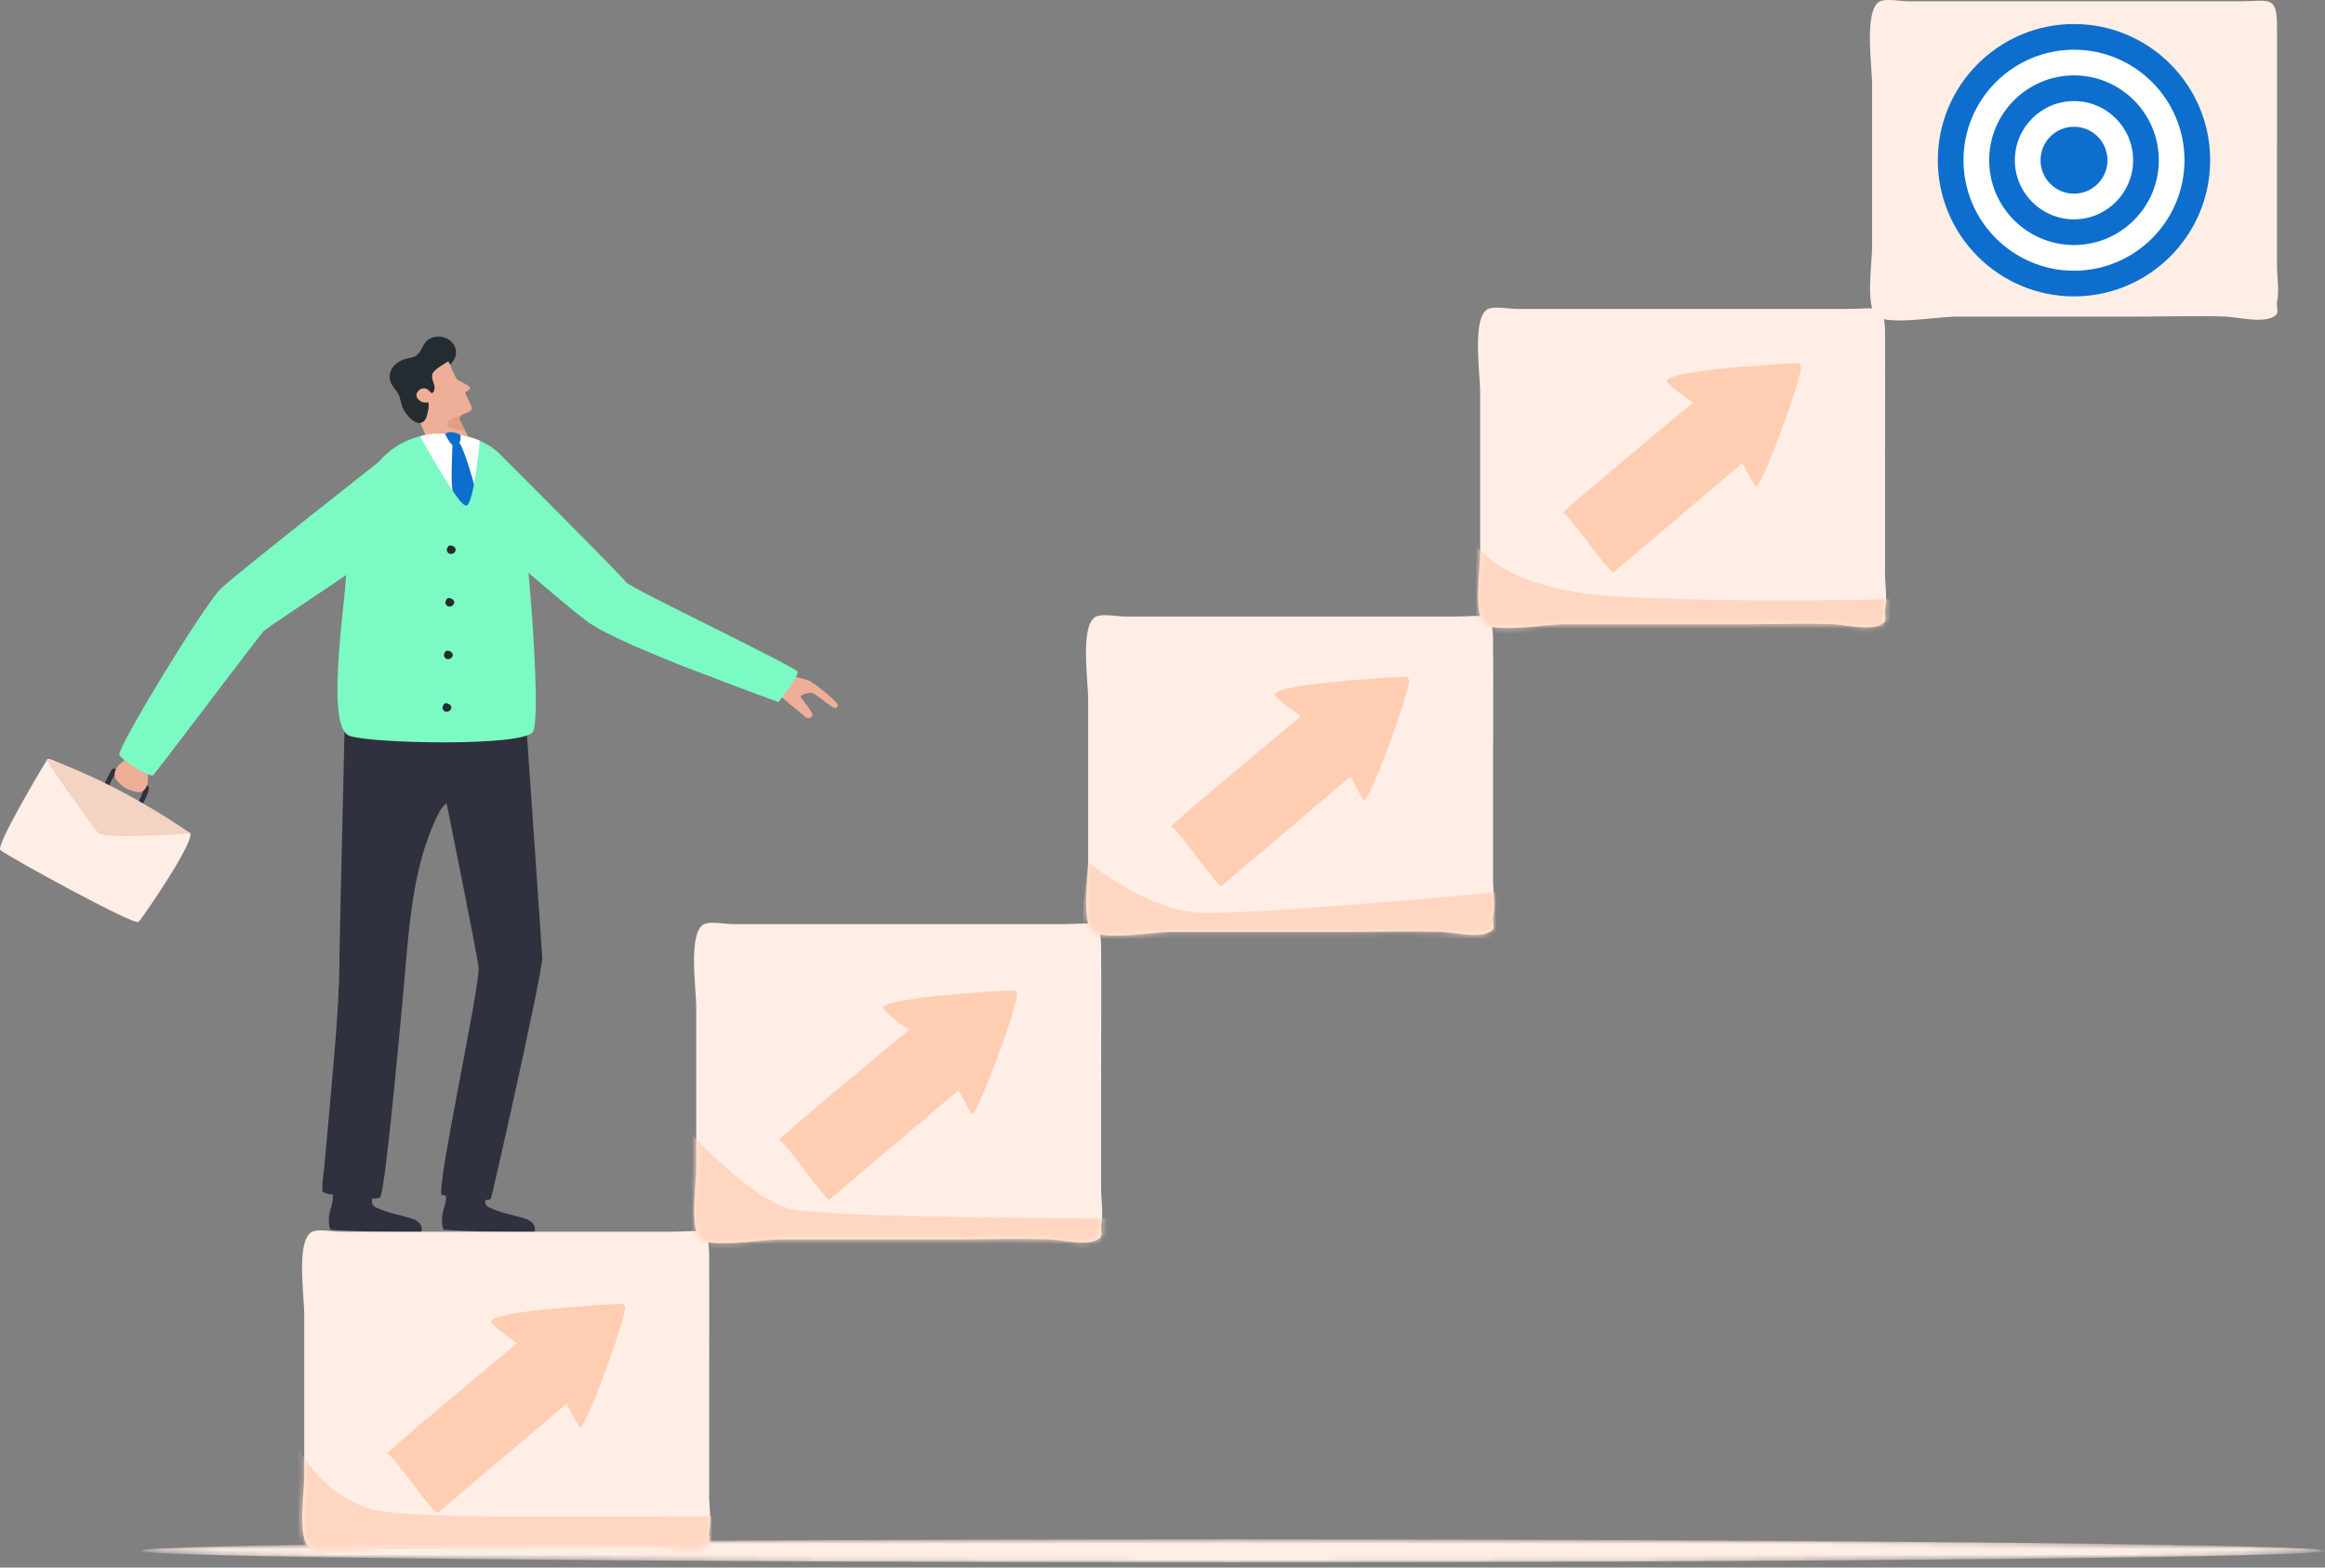<svg width="442" height="298" viewBox="0 0 442 298" fill="none" xmlns="http://www.w3.org/2000/svg">
<rect x="0" y="0" width="442" height="298" fill="#808080" stroke="none"/>
<path d="M150.271 128.459C150.271 128.459 152.637 128.965 153.696 129.35C154.757 129.736 159.357 133.546 159.257 133.976C159.157 134.406 159.114 134.774 158.456 134.52C157.798 134.265 155.112 131.929 154.428 131.742C153.744 131.556 152.139 132.16 152.191 132.429C152.24 132.698 154.869 135.656 154.422 136.137C153.979 136.619 153.513 136.637 153.152 136.303C152.792 135.968 147.559 131.872 147.542 131.408C147.525 130.944 150.271 128.459 150.271 128.459Z" fill="#EFAE97"/>
<path d="M96.07 87.371C96.07 87.371 118.375 109.651 119.045 110.703C119.715 111.755 151.508 126.875 151.669 127.719C151.826 128.563 147.989 133.467 147.989 133.467C147.989 133.467 117.694 122.564 111.544 118.045C105.395 113.527 87.848 97.754 87.848 97.754L96.07 87.371Z" fill="#7BFAC4"/>
<path d="M90.016 99.763C90.016 99.763 92.283 98.436 93.166 98.146C94.049 97.856 109.712 114.692 113.041 116.544C116.371 118.396 134.65 128.459 134.65 128.459C134.65 128.459 116.016 121.599 111.543 118.046C107.069 114.492 92.185 101.771 90.016 99.763Z" fill="#7BFAC4"/>
<path d="M27.005 153.088L26.185 152.652C26.714 151.659 27.276 150.428 27.362 150C26.642 149.433 22.93 147.476 21.869 147.094C21.604 147.583 21.037 148.691 20.527 149.709L19.697 149.293C20.013 148.662 21.059 146.582 21.251 146.314C21.301 146.243 21.447 146.084 21.738 146.107C22.299 146.156 27.894 148.887 28.237 149.6C28.326 149.785 28.534 150.218 27.005 153.088Z" fill="#2F313E"/>
<path d="M36.186 158.409C36.186 158.409 9.675 143.383 9.046 144.303C8.416 145.223 -0.826 160.679 0.06 161.592C0.945 162.506 25.632 176.093 26.365 175.265C27.098 174.436 36.77 160.489 36.186 158.409Z" fill="#FFEEE5"/>
<path d="M36.186 158.41C36.186 158.41 19.604 159.699 18.579 158.273C17.554 156.847 8.035 144.095 9.046 144.304C10.056 144.512 22.126 148.71 36.186 158.41Z" fill="#F3D3C1"/>
<path d="M27.976 146.852C27.976 146.852 28.708 149.502 26.959 150.501C26.323 150.864 23.952 150.066 23.394 149.511C22.836 148.957 21.625 148.237 21.793 147.017C22.035 145.259 24.322 144.173 24.322 144.173L27.976 146.852Z" fill="#EFAE97"/>
<path d="M70.815 225.381C70.791 226.339 70.766 227.295 70.741 228.253C70.736 228.485 70.731 228.725 70.824 228.934C70.964 229.255 71.293 229.443 71.607 229.595C73.568 230.539 75.748 230.902 77.835 231.517C78.487 231.709 79.155 231.944 79.64 232.416C80.126 232.891 80.374 233.675 80.043 234.27C74.299 234.287 68.669 234.121 62.935 233.792C62.7 233.592 62.618 233.283 62.579 232.977C62.446 231.927 62.537 230.848 62.843 229.835C63.015 229.269 63.226 228.651 63.253 228.059C63.291 227.22 63.328 226.385 63.366 225.547C65.87 225.498 68.311 225.432 70.815 225.381Z" fill="#2F313E"/>
<path d="M92.324 225.381C92.299 226.339 92.275 227.295 92.25 228.253C92.244 228.485 92.24 228.725 92.333 228.934C92.473 229.255 92.802 229.443 93.116 229.595C95.077 230.539 97.257 230.902 99.344 231.517C99.995 231.709 100.663 231.944 101.149 232.416C101.635 232.891 101.883 233.675 101.552 234.27C95.808 234.287 90.178 234.121 84.444 233.792C84.209 233.592 84.126 233.283 84.088 232.977C83.955 231.927 84.046 230.848 84.352 229.835C84.524 229.269 84.735 228.651 84.761 228.059C84.799 227.22 84.837 226.385 84.874 225.547C87.378 225.498 89.82 225.432 92.324 225.381Z" fill="#2F313E"/>
<path d="M100.035 137.743C100.197 136.861 100.36 136.08 100.36 136.08L65.549 136.833C65.549 136.833 64.514 180.797 64.536 181.723C64.552 182.366 64.545 183.008 64.533 183.652C64.369 192.45 63.48 201.261 62.719 210.024C62.366 214.086 61.998 218.143 61.616 222.203C61.509 223.344 61.258 224.563 61.282 225.71C61.297 226.374 61.052 226.394 61.679 226.743C62.428 227.16 64.064 227.052 64.927 227.158C65.841 227.269 66.756 227.378 67.671 227.472C68.977 227.61 70.929 228.116 72.219 227.695C73.328 227.335 77.266 181.916 77.269 181.878C77.998 173.478 78.995 164.451 82.469 156.568C83.37 154.524 83.989 153.345 84.9 152.707C84.9 152.707 90.558 180.628 90.983 183.821C91.409 187.014 82.667 226.791 84.012 227.16C85.358 227.527 92.941 228.682 93.308 227.859C93.674 227.037 103.214 184.402 103.092 182.114C102.97 179.827 100.035 137.743 100.035 137.743Z" fill="#2F313E"/>
<path d="M89.687 77.493C89.705 77.711 89.698 77.87 89.565 78.013C89.276 78.32 88.66 78.496 88.384 78.613C87.976 78.785 87.189 79.077 87.324 79.656C87.331 79.687 87.341 79.718 87.353 79.748C87.623 80.434 89.481 83.854 89.481 83.854L83.176 87.794C83.176 87.794 76.555 73.104 76.781 72.793C77.007 72.483 83.201 67.238 85.122 68.288C85.122 68.288 86.513 71.819 86.924 72.159C87.335 72.499 89.618 73.376 89.355 73.87C89.093 74.365 88.362 74.476 88.465 74.623C88.465 74.623 88.514 74.965 88.645 75.198C88.645 75.198 89.666 77.231 89.687 77.493Z" fill="#EFAE97"/>
<path d="M82.14 74.74C82.321 74.682 82.419 74.49 82.494 74.314C82.991 73.161 81.781 72.169 82.247 71.003C82.488 70.401 83.881 69.498 84.651 69.032C85.332 68.617 85.221 68.591 85.419 69.081C85.448 69.149 85.493 69.223 85.566 69.234C85.64 69.245 85.704 69.185 85.752 69.128C86.532 68.222 86.939 67.304 86.566 66.168C86.294 65.341 85.644 64.66 84.852 64.303C83.762 63.811 82.238 63.874 81.29 64.658C80.663 65.178 80.362 65.934 79.962 66.617C79.432 67.519 78.918 67.885 77.889 68.048C76.785 68.222 75.69 68.674 74.936 69.499C74.294 70.201 73.959 71.186 74.113 72.131C74.309 73.332 75.383 74.079 75.838 75.162C76.222 76.077 76.264 77.091 76.778 77.963C77.359 78.948 78.786 80.78 80.131 80.349C80.649 80.183 80.881 79.746 81.067 79.275C81.304 78.675 81.68 77.036 81.405 76.453C80.655 76.695 79.733 76.35 79.329 75.673C79.246 75.534 79.182 75.381 79.165 75.22C79.146 75.026 79.198 74.831 79.282 74.655C79.472 74.259 79.84 73.948 80.268 73.849C80.695 73.75 81.173 73.875 81.482 74.187C81.693 74.4 81.864 74.623 82.14 74.74Z" fill="#242B31"/>
<path d="M87.831 78.876C87.831 78.876 84.722 79.737 85.004 80.74C85.286 81.743 88.445 81.921 88.445 81.921C88.445 81.921 87.34 79.829 87.332 79.574C87.324 79.32 87.831 78.876 87.831 78.876Z" fill="#E59E85"/>
<path d="M82.809 82.625C82.809 82.625 69.305 81.81 66.956 100.969C64.607 120.128 62.268 138.44 66.483 139.902C70.698 141.365 99.378 141.948 101.293 139.149C103.209 136.351 99.8 96.32 98.199 91.317C97.999 90.691 97.741 90.091 97.441 89.52C95.326 85.48 91.155 82.931 86.597 82.764L82.809 82.625Z" fill="#7BFAC4"/>
<path d="M79.873 82.956C79.873 82.956 86.913 95.827 88.495 96.089C90.077 96.351 91.218 83.798 91.218 83.798C91.218 83.798 88.935 82.599 84.939 82.461C80.942 82.324 79.873 82.956 79.873 82.956Z" fill="white"/>
<path d="M87.342 84.201C87.707 83.481 87.508 82.679 87.508 82.679C87.508 82.679 85.915 81.667 84.615 82.452C84.615 82.452 85.379 84.205 86.024 84.585C86.024 84.585 85.605 92.706 86.117 93.42C86.63 94.136 88.065 96.366 88.744 96.096C89.422 95.826 90.112 92.281 90.104 92.047C90.097 91.832 88.185 85.201 87.342 84.201Z" fill="#0D6ECD"/>
<path d="M85.662 104.595C85.652 104.582 85.642 104.568 85.632 104.555C85.631 104.552 85.63 104.55 85.629 104.548C85.638 104.564 85.65 104.58 85.662 104.595ZM85.617 105.307C85.876 105.345 86.117 105.261 86.318 105.099C86.5 104.951 86.641 104.694 86.618 104.455C86.603 104.298 86.548 104.163 86.44 104.047C86.372 103.973 86.283 103.913 86.194 103.867C85.978 103.756 85.719 103.642 85.473 103.714C85.331 103.756 85.202 103.844 85.127 103.974C85.099 104.024 85.082 104.075 85.072 104.126C85.056 104.149 85.042 104.172 85.029 104.197C84.914 104.427 84.906 104.696 85.043 104.921C85.169 105.127 85.378 105.272 85.617 105.307Z" fill="#242B31"/>
<path d="M85.358 114.553C85.357 114.551 85.356 114.548 85.356 114.546C85.365 114.562 85.377 114.578 85.389 114.594C85.379 114.58 85.368 114.567 85.358 114.553ZM86.167 114.045C86.098 113.972 86.01 113.911 85.921 113.866C85.705 113.755 85.446 113.64 85.2 113.713C85.058 113.754 84.928 113.843 84.854 113.973C84.826 114.022 84.808 114.073 84.799 114.125C84.783 114.147 84.768 114.171 84.756 114.195C84.641 114.426 84.632 114.695 84.77 114.92C84.896 115.125 85.105 115.27 85.344 115.305C85.603 115.343 85.844 115.259 86.044 115.097C86.227 114.95 86.367 114.692 86.345 114.453C86.33 114.296 86.275 114.162 86.167 114.045Z" fill="#242B31"/>
<path d="M85.086 124.551C85.085 124.549 85.084 124.547 85.083 124.545C85.093 124.561 85.104 124.576 85.116 124.592C85.106 124.579 85.096 124.565 85.086 124.551ZM85.894 124.044C85.826 123.97 85.737 123.91 85.648 123.864C85.433 123.753 85.174 123.639 84.927 123.711C84.785 123.752 84.656 123.841 84.581 123.971C84.553 124.02 84.536 124.071 84.526 124.123C84.511 124.146 84.496 124.169 84.483 124.194C84.368 124.424 84.36 124.693 84.498 124.918C84.624 125.123 84.833 125.269 85.072 125.304C85.33 125.342 85.571 125.258 85.772 125.096C85.955 124.948 86.095 124.691 86.072 124.452C86.058 124.295 86.002 124.16 85.894 124.044Z" fill="#242B31"/>
<path d="M84.811 134.55C84.81 134.548 84.809 134.545 84.809 134.543C84.818 134.559 84.83 134.575 84.842 134.591C84.832 134.577 84.821 134.564 84.811 134.55ZM85.62 134.042C85.552 133.969 85.463 133.908 85.374 133.862C85.158 133.752 84.899 133.637 84.653 133.709C84.511 133.751 84.381 133.84 84.307 133.969C84.278 134.019 84.261 134.07 84.252 134.122C84.236 134.144 84.221 134.167 84.209 134.192C84.094 134.423 84.085 134.692 84.223 134.916C84.349 135.122 84.558 135.267 84.797 135.302C85.055 135.34 85.297 135.256 85.498 135.094C85.68 134.947 85.82 134.689 85.798 134.45C85.783 134.293 85.728 134.159 85.62 134.042Z" fill="#242B31"/>
<path d="M65.901 107.729C65.901 107.729 74.123 103.134 75.454 102.105C76.785 101.076 65.294 114.931 65.473 113.364C65.651 111.798 65.901 107.729 65.901 107.729Z" fill="#7BFAC4"/>
<path d="M72.029 87.794C72.029 87.794 45.129 108.928 42.014 111.872C38.899 114.817 22.127 142.364 22.698 143.505C23.269 144.647 28.438 147.85 29.073 147.374C29.707 146.898 49.215 120.888 50.167 119.936C51.119 118.984 76.654 102.49 77.923 100.428C79.191 98.366 72.029 87.794 72.029 87.794Z" fill="#7BFAC4"/>
<mask id="mask0_98_1727" style="mask-type:luminance" maskUnits="userSpaceOnUse" x="26" y="292" width="416" height="6">
<path d="M442 294.817C442 296.027 348.98 297.008 234.235 297.008C119.491 297.008 26.472 296.027 26.472 294.817C26.472 293.61 119.491 292.628 234.235 292.628C348.98 292.628 442 293.61 442 294.817Z" fill="white"/>
</mask>
<g mask="url(#mask0_98_1727)">
<path d="M442 294.817C442 296.027 348.98 297.008 234.235 297.008C119.491 297.008 26.472 296.027 26.472 294.817C26.472 293.61 119.491 292.628 234.235 292.628C348.98 292.628 442 293.61 442 294.817Z" fill="#FFEEE5"/>
</g>
<path d="M134.571 293.824C132.645 295.541 127.292 294.165 125.044 294.09C119.3 293.899 113.514 294.093 107.765 294.093C96.375 294.093 84.984 294.093 73.592 294.093C70.642 294.093 61.072 295.721 58.785 294.096C56.512 292.48 57.841 283.92 57.841 280.87C57.841 270.588 57.841 260.306 57.841 250.024C57.841 246.214 56.222 235.64 59.364 234.155C60.569 233.586 63.472 234.155 64.796 234.155C81.716 234.155 98.634 234.155 115.554 234.155C119.637 234.155 123.721 234.155 127.805 234.155C133.044 234.155 134.774 232.908 134.815 238.521C134.877 246.937 134.815 255.354 134.815 263.771C134.815 270.614 134.815 277.46 134.815 284.303C134.815 286.455 135.287 289.227 134.815 291.327C134.692 291.876 135.128 293.229 134.721 293.676C134.674 293.73 134.624 293.779 134.571 293.824Z" fill="#FFEEE5"/>
<mask id="mask1_98_1727" style="mask-type:luminance" maskUnits="userSpaceOnUse" x="57" y="233" width="79" height="62">
<path d="M134.57 293.825C132.644 295.541 127.291 294.165 125.043 294.091C119.299 293.899 113.513 294.094 107.764 294.094C96.374 294.094 84.983 294.094 73.591 294.094C70.642 294.094 61.071 295.721 58.784 294.096C56.511 292.48 57.84 283.92 57.84 280.871C57.84 270.589 57.84 260.307 57.84 250.025C57.84 246.214 56.221 235.64 59.363 234.156C60.568 233.586 63.471 234.156 64.795 234.156C81.715 234.156 98.633 234.156 115.553 234.156C119.637 234.156 123.72 234.156 127.804 234.156C133.043 234.156 134.773 232.908 134.814 238.521C134.876 246.938 134.814 255.355 134.814 263.771C134.814 270.614 134.814 277.461 134.814 284.304C134.814 286.455 135.286 289.227 134.814 291.327C134.691 291.876 135.127 293.23 134.72 293.676C134.673 293.73 134.623 293.779 134.57 293.825Z" fill="white"/>
</mask>
<g mask="url(#mask1_98_1727)">
<path d="M56.714 275.281C56.714 275.281 61.435 284.779 71.356 287.07C81.278 289.362 138.812 287.725 138.921 288.489C139.03 289.253 145.036 300.39 137.611 299.953C130.187 299.515 58.024 301.701 56.605 297.441C55.185 293.184 56.714 275.281 56.714 275.281Z" fill="#FFD6C1"/>
</g>
<path d="M209.086 235.351C207.158 237.068 201.806 235.692 199.56 235.614C193.815 235.423 188.028 235.62 182.28 235.62C170.888 235.62 159.499 235.617 148.107 235.62C145.157 235.62 135.587 237.245 133.3 235.62C131.027 234.004 132.356 225.444 132.356 222.397C132.356 212.112 132.356 201.83 132.356 191.548C132.356 187.738 130.736 177.164 133.878 175.68C135.084 175.11 137.987 175.68 139.311 175.68C156.229 175.68 173.148 175.68 190.067 175.68C194.153 175.68 198.235 175.68 202.321 175.68C207.559 175.68 209.29 174.434 209.33 180.046C209.393 188.461 209.33 196.878 209.33 205.295C209.33 212.138 209.33 218.984 209.33 225.827C209.33 227.979 209.802 230.751 209.33 232.854C209.207 233.403 209.644 234.753 209.235 235.202C209.189 235.254 209.138 235.302 209.086 235.351Z" fill="#FFEEE5"/>
<mask id="mask2_98_1727" style="mask-type:luminance" maskUnits="userSpaceOnUse" x="131" y="175" width="79" height="62">
<path d="M209.084 235.35C207.155 237.066 201.803 235.69 199.557 235.613C193.812 235.421 188.025 235.619 182.277 235.619C170.885 235.619 159.496 235.616 148.104 235.619C145.155 235.619 135.584 237.244 133.297 235.619C131.024 234.002 132.353 225.443 132.353 222.396C132.353 212.111 132.353 201.829 132.353 191.547C132.353 187.736 130.733 177.163 133.875 175.679C135.081 175.109 137.984 175.679 139.308 175.679C156.226 175.679 173.145 175.679 190.064 175.679C194.15 175.679 198.232 175.679 202.318 175.679C207.556 175.678 209.287 174.432 209.327 180.045C209.39 188.46 209.327 196.877 209.327 205.293C209.327 212.137 209.327 218.983 209.327 225.826C209.327 227.977 209.799 230.749 209.327 232.852C209.204 233.402 209.641 234.752 209.232 235.201C209.187 235.252 209.135 235.301 209.084 235.35Z" fill="white"/>
</mask>
<g mask="url(#mask2_98_1727)">
<path d="M130.041 214.099C130.041 214.099 142.58 228.049 150.296 229.826C158.012 231.599 211.473 231.599 211.473 231.599L212.025 239.041C212.025 239.041 128.112 240.279 127.699 239.041C127.285 237.799 130.041 214.099 130.041 214.099Z" fill="#FFD6C1"/>
</g>
<path d="M283.6 176.874C281.675 178.59 276.322 177.214 274.074 177.139C268.329 176.946 262.542 177.143 256.794 177.143C245.405 177.143 234.013 177.142 222.621 177.143C219.671 177.143 210.102 178.77 207.816 177.145C205.542 175.528 206.869 166.967 206.869 163.92C206.869 153.637 206.869 143.354 206.869 133.072C206.869 129.261 205.25 118.688 208.394 117.204C209.598 116.634 212.502 117.204 213.827 117.204C230.746 117.204 247.665 117.204 264.584 117.204C268.667 117.204 272.752 117.204 276.834 117.204C282.073 117.203 283.804 115.957 283.844 121.57C283.907 129.985 283.844 138.403 283.844 146.819C283.844 153.663 283.844 160.507 283.844 167.352C283.844 169.503 284.316 172.274 283.844 174.376C283.721 174.925 284.158 176.278 283.752 176.725C283.703 176.777 283.652 176.826 283.6 176.874Z" fill="#FFEEE5"/>
<mask id="mask3_98_1727" style="mask-type:luminance" maskUnits="userSpaceOnUse" x="206" y="116" width="79" height="62">
<path d="M283.598 176.875C281.673 178.592 276.32 177.216 274.072 177.141C268.327 176.948 262.54 177.145 256.792 177.145C245.403 177.145 234.011 177.143 222.619 177.144C219.669 177.145 210.1 178.772 207.814 177.146C205.54 175.53 206.867 166.969 206.867 163.921C206.867 153.639 206.867 143.356 206.867 133.073C206.867 129.263 205.248 118.689 208.392 117.205C209.596 116.636 212.5 117.205 213.825 117.205C230.744 117.205 247.663 117.205 264.582 117.205C268.665 117.205 272.75 117.206 276.832 117.205C282.071 117.205 283.802 115.959 283.842 121.572C283.905 129.987 283.842 138.405 283.842 146.82C283.842 153.665 283.842 160.509 283.842 167.353C283.842 169.505 284.314 172.276 283.842 174.378C283.719 174.927 284.156 176.28 283.75 176.727C283.701 176.779 283.65 176.828 283.598 176.875Z" fill="white"/>
</mask>
<g mask="url(#mask3_98_1727)">
<path d="M206.867 163.921C206.867 163.921 217.812 172.804 227.525 173.478C237.235 174.152 287.947 169.297 287.947 169.297C287.947 169.297 289.025 179.547 287.274 179.952C285.521 180.356 208.037 181.57 206.452 179.682C204.864 177.794 206.867 163.921 206.867 163.921Z" fill="#FFD6C1"/>
</g>
<path d="M358.114 118.398C356.188 120.115 350.835 118.739 348.587 118.664C342.842 118.471 337.058 118.668 331.307 118.668C319.918 118.668 308.526 118.666 297.134 118.668C294.185 118.668 284.615 120.295 282.329 118.669C280.055 117.053 281.385 108.492 281.385 105.444C281.385 95.162 281.385 84.879 281.385 74.597C281.385 70.786 279.766 60.211 282.907 58.729C284.111 58.16 287.015 58.729 288.34 58.729C305.259 58.729 322.178 58.729 339.097 58.729C343.18 58.729 347.265 58.729 351.348 58.729C356.586 58.729 358.317 57.482 358.357 63.095C358.42 71.51 358.357 79.928 358.357 88.343C358.357 95.188 358.357 102.032 358.357 108.876C358.357 111.028 358.829 113.799 358.357 115.901C358.234 116.45 358.671 117.803 358.265 118.25C358.217 118.302 358.168 118.351 358.114 118.398Z" fill="#FFEEE5"/>
<mask id="mask4_98_1727" style="mask-type:luminance" maskUnits="userSpaceOnUse" x="280" y="58" width="79" height="62">
<path d="M358.111 118.399C356.185 120.115 350.833 118.74 348.584 118.664C342.839 118.471 337.055 118.668 331.304 118.668C319.915 118.668 308.523 118.667 297.131 118.668C294.182 118.668 284.612 120.295 282.326 118.67C280.052 117.053 281.382 108.493 281.382 105.445C281.382 95.162 281.382 84.879 281.382 74.597C281.382 70.787 279.763 60.212 282.904 58.73C284.109 58.16 287.012 58.73 288.337 58.73C305.256 58.73 322.175 58.73 339.094 58.73C343.177 58.73 347.262 58.73 351.345 58.73C356.583 58.73 358.314 57.482 358.354 63.095C358.417 71.511 358.354 79.928 358.354 88.344C358.354 95.188 358.354 102.032 358.354 108.877C358.354 111.028 358.826 113.799 358.354 115.901C358.231 116.45 358.668 117.803 358.262 118.25C358.214 118.302 358.165 118.352 358.111 118.399Z" fill="white"/>
</mask>
<g mask="url(#mask4_98_1727)">
<path d="M279.109 101.488C279.109 101.488 283.086 112.096 307.617 113.422C332.147 114.748 361.096 113.864 361.096 113.864C361.096 113.864 362.003 122.261 358.567 122.483C355.128 122.704 278.731 125.993 277.782 121.599C276.832 117.204 279.109 101.488 279.109 101.488Z" fill="#FFD6C1"/>
</g>
<path d="M432.627 59.922C430.702 61.639 425.349 60.263 423.101 60.188C417.356 59.994 411.571 60.191 405.824 60.191C394.432 60.191 383.04 60.191 371.651 60.191C368.701 60.191 359.129 61.819 356.843 60.194C354.568 58.578 355.899 50.018 355.899 46.968C355.899 36.686 355.899 26.404 355.899 16.119C355.899 12.312 354.279 1.738 357.421 0.253C358.625 -0.316 361.529 0.253 362.853 0.253C379.773 0.253 396.692 0.253 413.611 0.253C417.693 0.253 421.779 0.253 425.861 0.253C431.099 0.253 432.83 -0.994 432.873 4.619C432.933 13.035 432.873 21.452 432.873 29.869C432.873 36.712 432.873 43.555 432.873 50.401C432.873 52.553 433.345 55.325 432.873 57.425C432.75 57.974 433.185 59.327 432.779 59.773C432.73 59.825 432.682 59.876 432.627 59.922Z" fill="#FFEEE5"/>
<path d="M342.396 70.012C342.488 69.478 342.065 69 341.527 69.029C336.806 69.277 315.19 70.543 317.001 72.679C317.876 73.712 319.833 75.155 321.827 76.547C313.791 83.225 296.485 97.655 297.143 97.524C298.002 97.354 306.135 109.32 306.719 108.826C307.159 108.452 323.412 94.684 331.251 88.045C332.538 90.499 333.697 92.612 333.863 92.585C334.895 92.423 341.598 74.665 342.396 70.012Z" fill="#FFCEB2"/>
<path d="M267.883 129.62C267.974 129.087 267.551 128.607 267.01 128.636C262.293 128.886 240.676 130.152 242.484 132.287C243.362 133.321 245.319 134.764 247.31 136.156C239.277 142.834 221.972 157.264 222.63 157.133C223.485 156.962 231.621 168.928 232.205 168.435C232.645 168.061 248.898 154.293 256.734 147.654C258.024 150.108 259.183 152.22 259.349 152.194C260.382 152.031 267.085 134.273 267.883 129.62Z" fill="#FFCEB2"/>
<path d="M193.368 189.228C193.46 188.696 193.036 188.215 192.496 188.244C187.778 188.495 166.161 189.76 167.969 191.897C168.845 192.93 170.804 194.372 172.796 195.765C164.762 202.442 147.457 216.872 148.115 216.741C148.97 216.572 157.107 228.536 157.69 228.044C158.131 227.669 174.383 213.9 182.219 207.263C183.51 209.717 184.665 211.829 184.834 211.803C185.867 211.64 192.57 193.882 193.368 189.228Z" fill="#FFCEB2"/>
<path d="M118.853 248.837C118.945 248.305 118.522 247.824 117.982 247.853C113.262 248.102 91.646 249.369 93.456 251.503C94.331 252.539 96.29 253.981 98.282 255.374C90.247 262.052 72.942 276.482 73.6 276.35C74.457 276.178 82.592 288.146 83.175 287.653C83.616 287.279 99.869 273.509 107.705 266.872C108.994 269.324 110.152 271.438 110.319 271.412C111.353 271.249 118.055 253.489 118.853 248.837Z" fill="#FFCEB2"/>
<path d="M394.283 56.346C380.008 56.346 368.393 44.734 368.393 30.458C368.393 16.183 380.008 4.57 394.283 4.57C408.556 4.57 420.171 16.183 420.171 30.458C420.171 44.734 408.556 56.346 394.283 56.346Z" fill="#0D6ECD"/>
<path d="M394.284 51.466C382.7 51.466 373.276 42.042 373.276 30.458C373.276 18.875 382.7 9.451 394.284 9.451C405.865 9.451 415.288 18.875 415.288 30.458C415.288 42.042 405.865 51.466 394.284 51.466Z" fill="white"/>
<path d="M394.284 46.582C385.392 46.582 378.157 39.35 378.157 30.459C378.157 21.567 385.392 14.332 394.284 14.332C403.173 14.332 410.408 21.567 410.408 30.459C410.408 39.35 403.173 46.582 394.284 46.582Z" fill="#0D6ECD"/>
<path d="M394.283 41.702C388.081 41.702 383.037 36.658 383.037 30.458C383.037 24.259 388.081 19.215 394.283 19.215C400.483 19.215 405.524 24.259 405.524 30.458C405.524 36.658 400.483 41.702 394.283 41.702Z" fill="white"/>
<path d="M400.643 30.459C400.643 33.972 397.797 36.818 394.281 36.818C390.767 36.818 387.921 33.972 387.921 30.459C387.921 26.945 390.767 24.096 394.281 24.096C397.797 24.096 400.643 26.945 400.643 30.459Z" fill="#0D6ECD"/>
</svg>
